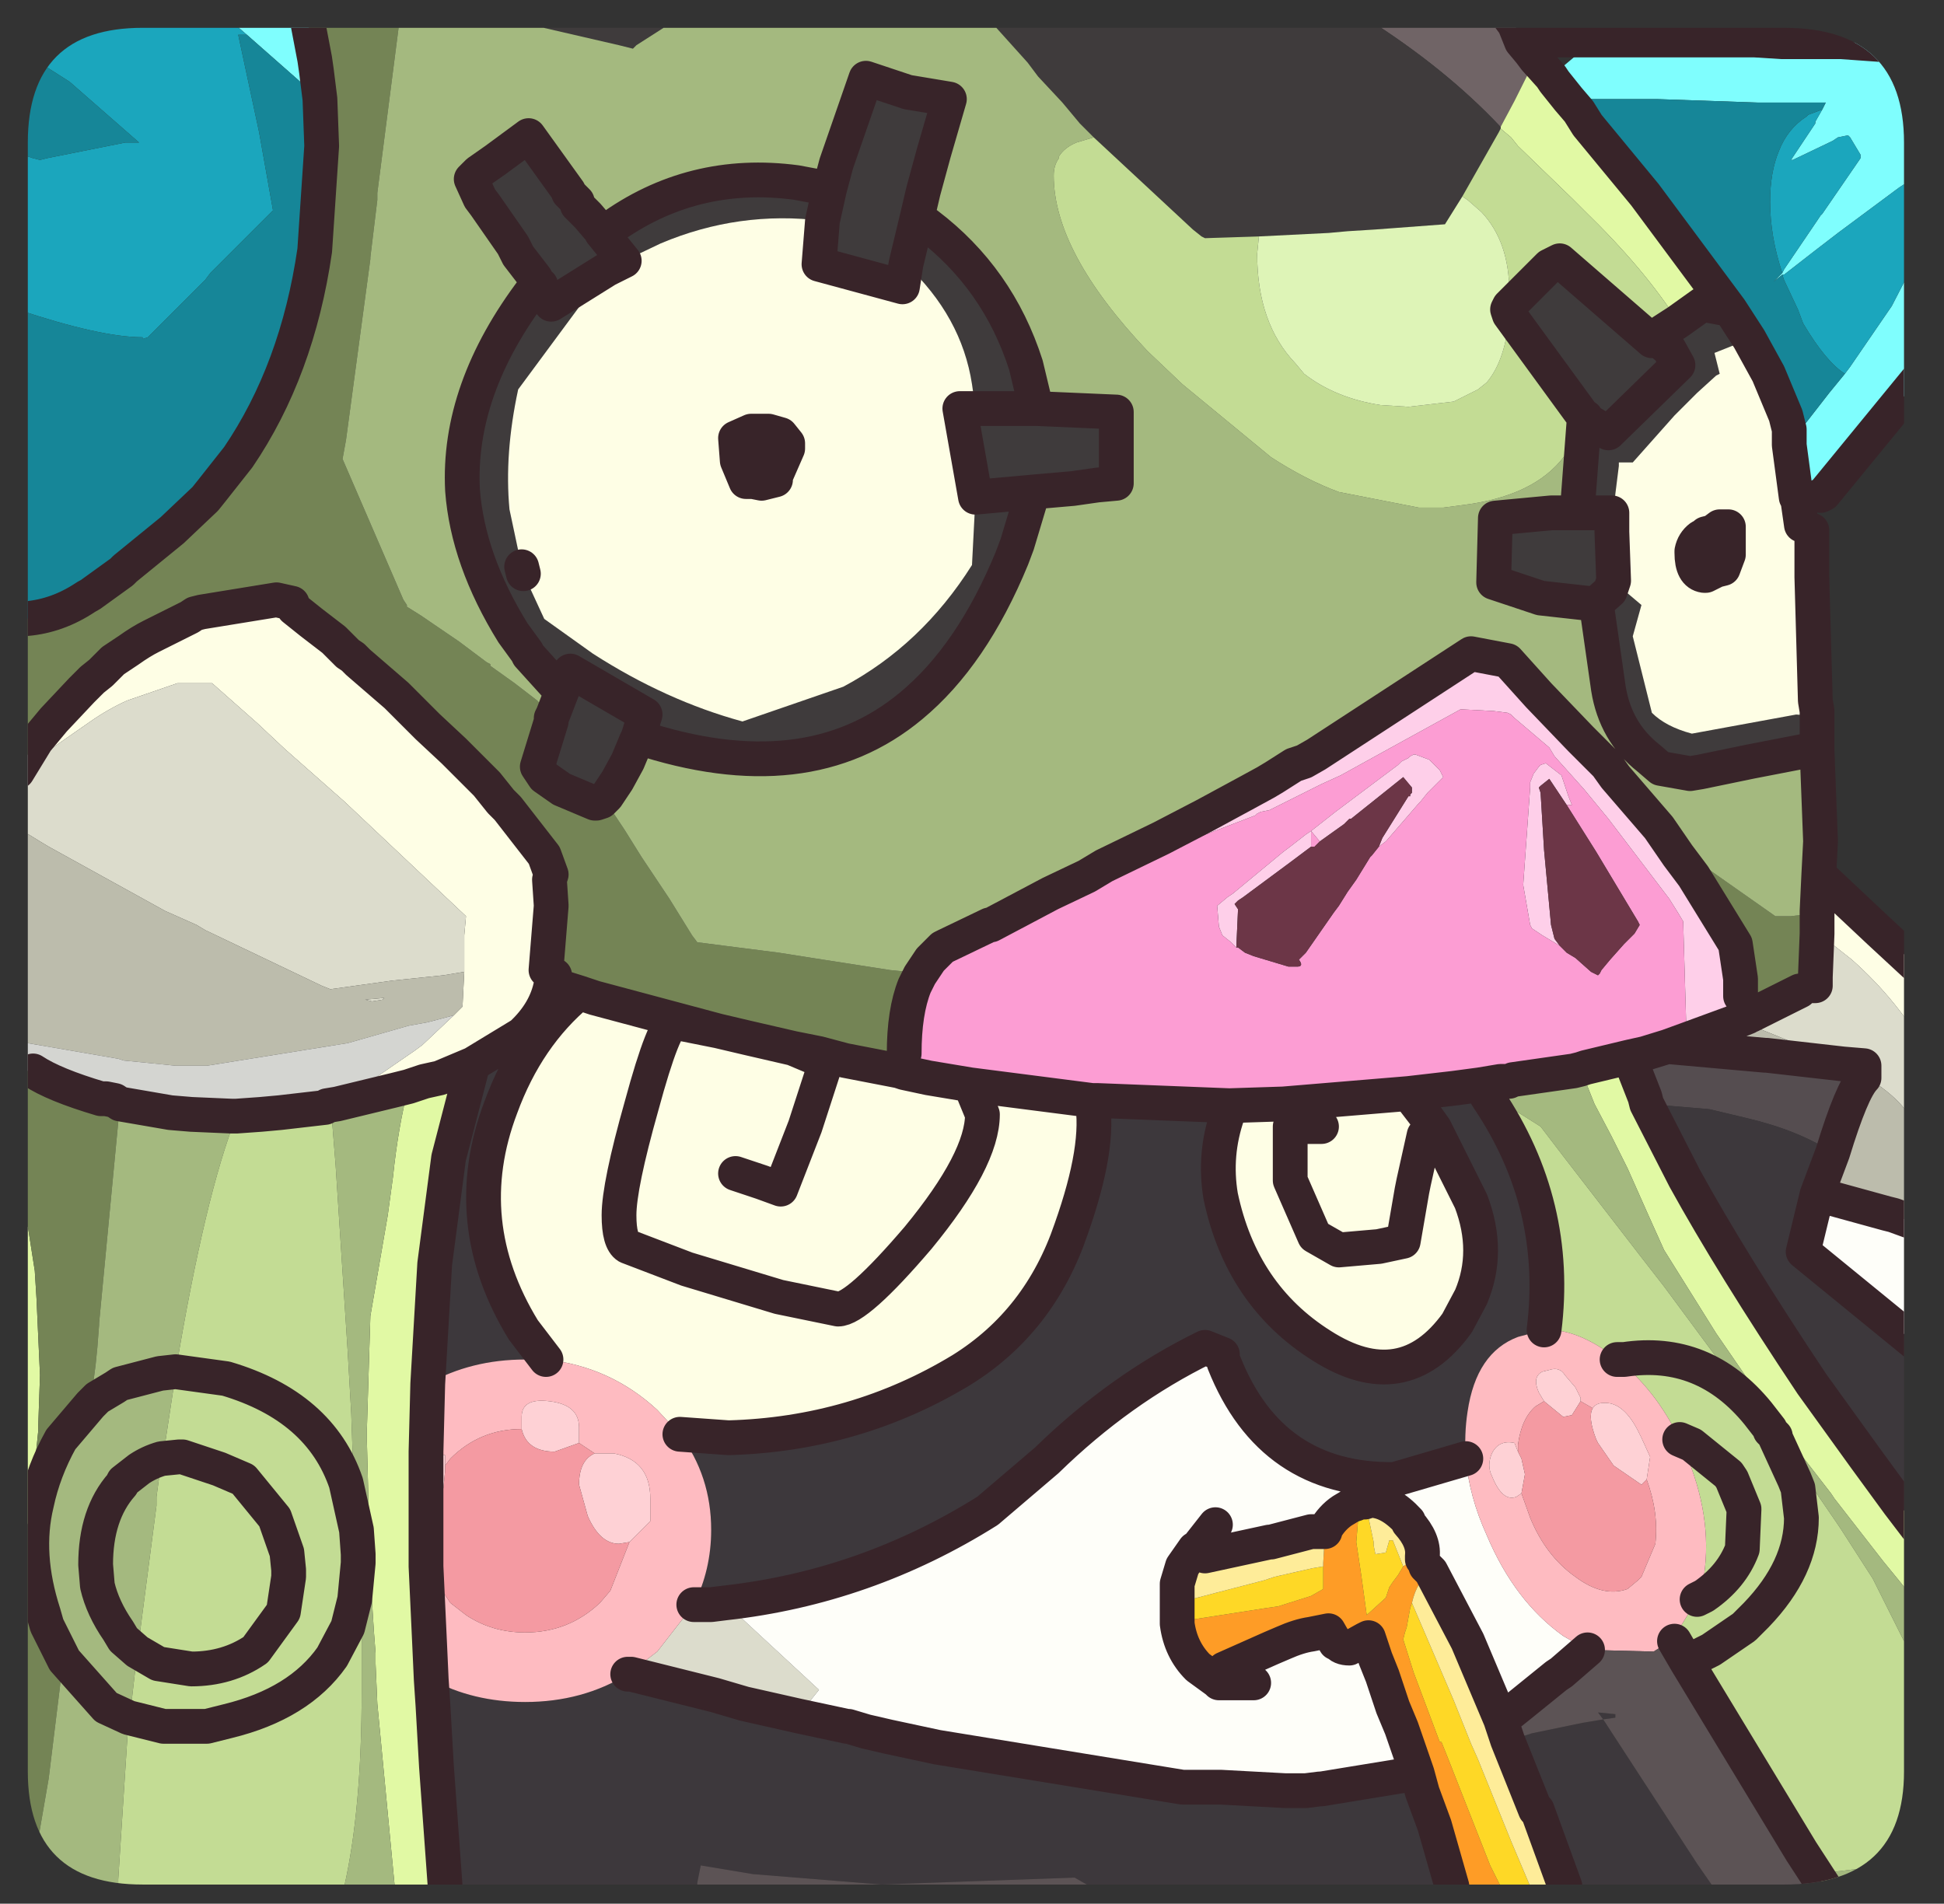 <?xml version="1.0" encoding="UTF-8" standalone="no"?>
<svg xmlns:ffdec="https://www.free-decompiler.com/flash" xmlns:xlink="http://www.w3.org/1999/xlink" ffdec:objectType="frame" height="54.75px" width="55.9px" xmlns="http://www.w3.org/2000/svg">
  <rect width="100%" height="100%" fill="#333333" stroke="none"/>
  <g transform="matrix(1.0, 0.0, 0.0, 1.0, 0.8, 0.8)">
    <clipPath id="clipPath0" transform="matrix(1.0, 0.0, 0.0, 1.0, 0.0, 0.0)">
      <path d="M50.5 0.0 Q53.95 0.0 53.95 3.3 L53.95 50.15 Q53.95 53.4 50.5 53.4 L3.3 53.4 Q0.0 53.4 0.0 50.15 L0.0 3.3 Q0.0 0.0 3.3 0.0 L50.5 0.0" fill="#000000" fill-rule="evenodd" stroke="none"/>
    </clipPath>
    <g clip-path="url(#clipPath0)">
      <use ffdec:characterId="2" height="54.75" transform="matrix(1.0, 0.0, 0.0, 1.0, -0.8, -0.8)" width="55.9" xlink:href="#shape1"/>
    </g>
    <use ffdec:characterId="3" height="53.4" transform="matrix(1.0, 0.0, 0.0, 1.0, 0.0, 0.0)" width="53.95" xlink:href="#shape2"/>
  </g>
  <defs>
    <g id="shape1" transform="matrix(1.0, 0.0, 0.0, 1.0, 0.8, 0.8)">
      <path d="M6.3 0.2 L5.95 -0.1 5.7 -0.3 8.0 -0.3 8.05 -0.15 8.25 0.9 8.3 1.25 8.4 2.05 6.3 0.2 M43.8 1.4 L45.05 0.35 47.05 0.35 49.65 0.35 50.45 0.4 51.65 0.4 52.15 0.4 53.55 0.5 53.9 0.6 54.6 1.9 54.6 5.9 54.55 5.8 54.1 4.85 53.95 4.5 53.8 4.6 52.05 5.9 51.4 6.4 50.5 7.1 50.45 7.1 50.2 7.3 50.45 7.05 50.5 6.95 51.45 5.55 51.55 5.4 51.6 5.35 52.7 3.75 52.7 3.65 52.4 3.15 52.35 3.1 52.3 3.1 52.05 3.15 51.9 3.25 50.75 3.8 50.7 3.8 51.4 2.75 51.4 2.7 51.6 2.35 51.7 2.15 50.5 2.15 50.35 2.15 49.75 2.15 46.85 2.05 44.3 2.05 43.9 1.55 43.8 1.4 M50.65 12.0 L51.1 11.4 51.8 10.5 52.25 9.95 52.4 9.75 53.6 8.0 54.45 6.35 54.6 6.05 54.6 9.8 51.65 13.4 51.55 13.45 50.85 13.5 50.65 12.0" fill="#80ffff" fill-rule="evenodd" stroke="none"/>
      <path d="M5.7 -0.3 L5.95 -0.1 6.3 0.2 6.05 0.2 6.65 3.0 7.05 5.25 5.25 7.05 5.1 7.25 3.55 8.8 3.45 8.9 3.3 8.95 3.3 8.9 Q2.1 8.9 -0.3 8.1 L-0.3 3.6 0.15 3.75 0.35 3.8 0.55 3.75 2.8 3.3 3.2 3.3 1.2 1.55 0.65 1.2 0.5 1.1 0.2 1.05 -0.3 0.95 -0.3 -0.3 5.7 -0.3 M50.45 7.05 Q50.1 6.0 50.1 5.0 50.1 4.15 50.35 3.55 50.6 2.9 51.15 2.55 L51.2 2.5 51.6 2.35 51.4 2.7 51.4 2.75 50.7 3.8 50.75 3.8 51.9 3.25 52.05 3.15 52.3 3.1 52.35 3.1 52.4 3.15 52.7 3.65 52.7 3.75 51.6 5.35 51.55 5.4 51.45 5.55 50.5 6.95 50.45 7.05 M52.25 9.95 Q51.7 9.6 51.05 8.5 L50.9 8.1 50.5 7.25 50.45 7.1 50.5 7.1 51.4 6.4 52.05 5.9 53.8 4.6 53.95 4.5 54.1 4.85 54.55 5.8 54.6 5.9 54.6 6.05 54.45 6.35 53.6 8.0 52.4 9.75 52.25 9.95 M51.55 13.45 L50.9 13.6 50.85 13.5 51.55 13.45" fill="#1ba7be" fill-rule="evenodd" stroke="none"/>
      <path d="M6.3 0.2 L8.4 2.05 8.45 3.4 8.25 6.4 Q7.75 9.85 6.05 12.35 L5.3 13.3 5.1 13.55 4.15 14.45 2.8 15.55 2.7 15.65 1.8 16.3 Q1.7 16.35 1.55 16.45 0.75 16.95 -0.15 17.0 L-0.3 17.05 -0.3 8.1 Q2.1 8.9 3.3 8.9 L3.3 8.95 3.45 8.9 3.55 8.8 5.1 7.25 5.25 7.05 7.05 5.25 6.65 3.0 6.05 0.2 6.3 0.2 M-0.3 0.95 L0.2 1.05 0.5 1.1 0.65 1.2 1.2 1.55 3.2 3.3 2.8 3.3 0.55 3.75 0.35 3.8 0.15 3.75 -0.3 3.6 -0.3 0.95 M51.6 2.35 L51.2 2.5 51.15 2.55 Q50.6 2.9 50.35 3.55 50.1 4.15 50.1 5.0 50.1 6.0 50.45 7.05 L50.2 7.3 50.45 7.1 50.5 7.25 50.9 8.1 51.05 8.5 Q51.7 9.6 52.25 9.95 L51.8 10.5 51.1 11.4 50.65 12.0 50.65 11.55 50.55 11.15 50.05 9.95 49.5 8.95 48.95 8.1 46.5 4.8 44.85 2.8 44.6 2.4 44.3 2.05 46.85 2.05 49.75 2.15 50.35 2.15 50.5 2.15 51.7 2.15 51.6 2.35" fill="#168799" fill-rule="evenodd" stroke="none"/>
      <path d="M42.6 -0.3 L42.75 -0.1 42.95 0.4 43.2 0.7 43.35 0.9 42.75 2.1 42.35 2.85 Q40.75 1.15 38.45 -0.3 L42.6 -0.3" fill="#706466" fill-rule="evenodd" stroke="none"/>
      <path d="M42.35 2.85 L42.75 2.1 43.35 0.9 43.8 1.4 43.9 1.55 44.3 2.05 44.6 2.4 44.85 2.8 46.5 4.8 48.95 8.1 48.15 7.95 47.45 8.45 Q46.5 6.95 44.75 5.25 L44.4 4.9 42.85 3.4 42.65 3.15 42.35 2.9 42.35 2.85 M54.6 43.5 L54.6 45.65 53.8 44.65 53.35 44.1 52.65 43.2 51.95 42.3 51.85 42.15 50.65 40.6 48.55 37.55 47.05 35.15 46.6 34.15 46.2 33.25 46.0 32.8 45.55 31.9 45.05 30.95 44.65 29.95 44.8 29.9 46.05 29.6 46.5 30.75 46.55 30.95 47.65 33.1 Q49.0 35.55 51.3 39.0 L52.85 41.15 53.8 42.45 54.6 43.5 M12.0 53.45 L10.55 53.45 10.25 50.3 10.05 48.2 10.0 47.05 10.0 46.75 9.95 46.1 9.85 44.5 9.75 40.65 9.75 40.35 9.75 40.3 9.85 37.05 10.35 34.15 10.5 33.05 Q10.65 31.6 10.95 30.45 L11.4 30.3 11.85 30.2 12.8 29.8 12.1 32.5 11.7 35.55 11.5 39.0 11.45 40.95 11.45 42.45 11.45 43.45 11.45 44.25 11.55 46.4 11.6 47.5 11.65 48.25 11.75 50.0 12.0 53.45 M-0.3 45.3 L-0.3 32.55 0.2 35.75 0.25 36.55 0.35 38.75 0.3 40.2 0.3 40.35 0.1 42.3 -0.3 45.3" fill="#e2faa5" fill-rule="evenodd" stroke="none"/>
      <path d="M18.75 -0.3 L17.5 0.5 17.4 0.6 17.0 0.5 14.4 -0.1 13.55 -0.25 13.75 -0.15 13.55 -0.15 13.4 -0.3 18.75 -0.3 M15.05 19.85 L15.1 19.75 15.35 19.1 14.4 18.05 14.35 17.95 13.95 17.4 Q12.65 15.3 12.5 13.3 12.35 10.4 14.55 7.5 L14.75 7.45 14.75 7.4 14.7 7.4 14.65 7.35 14.6 7.2 14.1 6.55 13.95 6.25 13.15 5.1 13.0 4.9 12.75 4.35 12.95 4.15 13.45 3.8 14.4 3.1 15.55 4.7 15.55 4.75 15.8 5.0 15.8 5.1 16.1 5.4 16.4 5.75 16.45 5.8 16.5 5.9 16.7 5.8 Q19.1 4.05 22.1 4.45 L22.9 4.6 23.05 4.65 23.25 3.9 24.1 1.45 25.3 1.85 26.5 2.05 26.05 3.6 25.75 4.7 25.55 5.55 25.85 5.65 Q27.9 7.2 28.7 9.7 L29.0 10.95 31.3 11.05 31.3 13.1 30.75 13.15 30.05 13.25 28.9 13.35 28.45 14.85 28.3 15.25 Q27.15 18.05 25.4 19.5 22.4 22.0 17.55 20.4 L17.5 20.5 17.25 21.1 16.95 21.65 16.75 21.95 16.65 22.1 16.6 22.15 16.5 22.25 16.35 22.3 16.3 22.3 15.35 21.9 14.85 21.55 14.65 21.25 15.05 19.95 15.05 19.85 M51.45 20.8 L51.1 20.8 49.55 21.1 48.1 21.4 47.8 21.45 46.95 21.3 46.6 21.0 Q45.65 20.25 45.45 19.0 L45.1 16.55 44.85 16.55 43.5 16.4 42.15 15.95 42.2 14.1 43.8 13.95 44.55 13.95 44.75 11.3 44.85 11.3 44.8 11.25 44.8 11.2 44.75 11.2 43.0 8.8 42.6 8.25 42.55 8.1 42.6 8.0 43.25 7.35 43.75 6.85 44.05 6.7 46.7 9.0 46.8 8.9 46.85 8.85 Q46.9 8.8 47.45 8.45 L48.15 7.95 48.95 8.1 49.5 8.95 48.5 9.35 48.65 9.95 48.55 10.0 48.0 10.5 47.35 11.15 46.15 12.5 45.75 12.5 45.75 12.6 45.65 13.4 45.55 14.5 45.6 15.9 45.55 16.05 45.75 16.05 46.4 16.6 46.15 17.5 46.7 19.7 Q47.1 20.1 47.85 20.3 L50.85 19.75 51.45 19.8 51.45 20.8 M30.65 3.15 L30.25 2.75 29.75 2.15 29.05 1.4 28.75 1.0 27.85 0.0 27.85 -0.05 27.9 -0.3 38.45 -0.3 Q40.75 1.15 42.35 2.85 L42.35 2.9 42.3 3.0 41.25 4.85 40.75 5.65 38.75 5.8 37.95 5.85 37.4 5.9 35.4 6.0 33.85 6.05 33.75 6.0 33.5 5.8 30.65 3.15 M44.85 11.3 L45.45 11.65 47.45 9.7 47.2 9.25 46.8 8.9 47.2 9.25 47.45 9.7 45.45 11.65 44.85 11.3 M45.1 16.55 L45.5 16.2 45.55 16.05 45.5 16.2 45.1 16.55 M44.55 13.95 L45.55 13.95 45.55 14.5 45.55 13.95 44.55 13.95 M22.85 5.55 L23.05 4.65 22.85 5.55 Q20.45 5.25 18.2 6.2 L17.15 6.7 16.65 6.95 14.1 10.4 Q13.7 12.25 13.85 13.85 L14.2 15.5 14.25 15.7 14.85 17.0 16.25 18.0 Q18.35 19.35 20.55 19.95 L23.45 18.95 Q25.7 17.75 27.15 15.45 L27.25 13.5 26.8 10.95 27.25 10.95 29.0 10.95 27.25 10.95 27.15 10.25 Q26.85 8.3 25.25 6.8 L25.15 7.45 22.75 6.8 22.85 5.55 M25.55 5.55 L25.25 6.8 25.55 5.55 M28.9 13.35 L27.25 13.5 28.9 13.35 M14.75 7.45 L15.05 7.95 16.65 6.95 15.05 7.95 14.75 7.45 M17.15 6.7 L16.5 5.9 17.15 6.7 M15.35 19.1 L15.6 18.5 17.75 19.75 17.55 20.4 17.75 19.75 15.6 18.5 15.35 19.1" fill="#3f3b3c" fill-rule="evenodd" stroke="none"/>
      <path d="M8.4 2.05 L8.3 1.25 8.25 0.9 8.05 -0.15 8.0 -0.3 10.7 -0.3 10.05 4.75 10.05 4.95 9.85 6.6 9.85 6.65 9.15 11.85 9.05 12.4 10.8 16.45 10.9 16.6 10.9 16.65 11.3 16.9 12.4 17.65 13.2 18.25 13.3 18.3 13.3 18.35 14.0 18.85 14.65 19.35 14.95 19.7 15.05 19.85 15.05 19.95 14.65 21.25 14.85 21.55 15.35 21.9 16.3 22.3 16.35 22.3 16.5 22.25 16.6 22.15 16.65 22.3 16.85 22.6 16.95 22.75 17.15 23.05 17.65 23.85 18.45 25.05 19.1 26.1 19.25 26.3 21.6 26.6 22.55 26.75 24.8 27.1 25.3 27.15 25.5 27.2 25.65 27.25 25.5 27.55 Q25.2 28.3 25.2 29.5 L25.05 30.0 23.5 29.7 22.75 29.5 22.0 29.35 20.7 29.05 19.85 28.85 16.3 27.9 15.85 27.75 15.05 27.5 15.15 27.25 14.9 27.1 15.05 25.25 15.0 24.5 15.05 24.35 14.85 23.8 13.8 22.45 13.6 22.25 13.2 21.75 12.25 20.8 11.5 20.1 11.0 19.6 10.6 19.2 9.5 18.25 9.45 18.2 9.35 18.1 9.2 18.0 8.8 17.6 8.15 17.1 7.65 16.7 7.6 16.55 7.15 16.45 5.0 16.8 4.8 16.85 4.65 16.95 3.55 17.5 Q3.25 17.65 2.9 17.9 L2.45 18.2 2.15 18.5 2.1 18.55 1.85 18.75 1.55 19.05 0.75 19.9 0.25 20.5 -0.3 21.4 -0.3 17.05 -0.15 17.0 Q0.75 16.95 1.55 16.45 1.7 16.35 1.8 16.3 L2.7 15.65 2.8 15.55 4.15 14.45 5.1 13.55 5.3 13.3 6.05 12.35 Q7.75 9.85 8.25 6.4 L8.45 3.4 8.4 2.05 M47.9 24.4 L48.2 24.1 48.4 24.25 50.25 25.55 50.7 25.55 51.1 25.5 51.45 25.4 51.45 26.05 51.4 27.3 51.3 27.55 50.95 27.7 49.55 28.4 49.25 27.85 49.25 27.35 49.1 26.35 47.9 24.4 M0.1 53.45 L-0.3 53.45 -0.3 45.3 0.1 42.3 0.3 40.35 0.3 40.2 0.35 38.75 0.25 36.55 0.2 35.75 -0.3 32.55 -0.3 30.0 0.15 30.0 Q0.75 30.4 2.1 30.8 L2.25 30.8 2.5 30.85 2.65 30.95 2.05 37.25 2.05 37.3 2.0 37.95 1.95 38.45 1.8 39.6 0.95 40.6 Q0.45 41.5 0.25 42.45 -0.1 43.9 0.45 45.6 L0.55 45.95 1.05 46.95 0.95 47.5 0.6 50.35 0.15 52.95 0.1 53.45" fill="#748555" fill-rule="evenodd" stroke="none"/>
      <path d="M13.4 -0.3 L13.55 -0.15 13.75 -0.15 13.55 -0.25 14.4 -0.1 17.0 0.5 17.4 0.6 17.5 0.5 18.75 -0.3 27.9 -0.3 27.85 -0.05 27.85 0.0 28.75 1.0 29.05 1.4 29.75 2.15 30.25 2.75 30.65 3.15 30.15 3.3 Q29.8 3.45 29.65 3.7 L29.65 3.75 Q29.5 3.95 29.5 4.25 29.5 6.45 32.2 9.3 L33.2 10.25 35.75 12.35 Q36.75 13.0 37.7 13.35 L40.0 13.8 40.7 13.8 41.45 13.7 Q43.5 13.4 44.3 12.15 L44.75 11.3 44.55 13.95 43.8 13.95 42.2 14.1 42.15 15.95 43.5 16.4 44.85 16.55 45.1 16.55 45.45 19.0 Q45.65 20.25 46.6 21.0 L46.95 21.3 47.8 21.45 48.1 21.4 49.55 21.1 51.1 20.8 51.45 20.8 51.55 23.4 51.5 24.35 51.45 25.4 51.1 25.5 50.7 25.55 50.25 25.55 48.4 24.25 48.2 24.1 47.9 24.4 47.45 23.8 46.9 23.0 45.65 21.55 45.4 21.2 44.65 20.45 43.45 19.2 42.55 18.2 41.5 18.0 37.05 20.9 36.7 21.1 36.55 21.15 36.4 21.2 35.85 21.55 35.6 21.7 35.05 22.0 33.85 22.65 32.6 23.3 30.95 24.1 30.45 24.4 29.4 24.9 27.7 25.8 27.65 25.8 26.4 26.4 26.3 26.45 25.95 26.8 25.65 27.25 25.5 27.2 25.3 27.15 24.8 27.1 22.55 26.75 21.6 26.6 19.25 26.3 19.1 26.1 18.45 25.05 17.65 23.85 17.15 23.05 16.95 22.75 16.85 22.6 16.65 22.3 16.6 22.15 16.65 22.1 16.75 21.95 16.95 21.65 17.25 21.1 17.5 20.5 17.55 20.4 Q22.4 22.0 25.4 19.5 27.15 18.05 28.3 15.25 L28.45 14.85 28.9 13.35 30.05 13.25 30.75 13.15 31.3 13.1 31.3 11.05 29.0 10.95 28.7 9.7 Q27.9 7.2 25.85 5.65 L25.55 5.55 25.75 4.7 26.05 3.6 26.5 2.05 25.3 1.85 24.1 1.45 23.25 3.9 23.05 4.65 22.9 4.6 22.1 4.45 Q19.1 4.05 16.7 5.8 L16.5 5.9 16.45 5.8 16.4 5.75 16.1 5.4 15.8 5.1 15.8 5.0 15.55 4.75 15.55 4.7 14.4 3.1 13.45 3.8 12.95 4.15 12.75 4.35 13.0 4.9 13.15 5.1 13.95 6.25 14.1 6.55 14.6 7.2 14.65 7.35 14.7 7.4 14.75 7.4 14.75 7.45 14.55 7.5 Q12.35 10.4 12.5 13.3 12.65 15.3 13.95 17.4 L14.35 17.95 14.4 18.05 15.35 19.1 15.1 19.75 15.05 19.85 14.95 19.7 14.65 19.35 14.0 18.85 13.3 18.35 13.3 18.3 13.2 18.25 12.4 17.65 11.3 16.9 10.9 16.65 10.9 16.6 10.8 16.45 9.05 12.4 9.15 11.85 9.85 6.65 9.85 6.6 10.05 4.95 10.05 4.75 10.7 -0.3 13.4 -0.3 M54.6 45.65 L54.6 47.75 54.5 47.6 54.25 47.0 53.05 44.6 52.15 43.2 52.05 43.05 51.4 42.1 51.25 41.95 50.25 40.55 50.25 40.5 50.1 40.35 50.1 40.3 49.75 39.85 47.05 36.2 46.35 35.3 44.15 32.45 43.5 31.6 42.55 31.0 42.0 30.8 41.75 30.4 42.35 30.3 42.5 30.3 42.6 30.3 42.7 30.25 43.4 30.15 44.45 30.0 44.65 29.95 45.05 30.95 45.55 31.9 46.0 32.8 46.2 33.25 46.6 34.15 47.05 35.15 48.55 37.55 50.65 40.6 51.85 42.15 51.95 42.3 52.65 43.2 53.35 44.1 53.8 44.65 54.6 45.65 M54.6 51.75 L54.6 53.45 51.65 53.45 51.0 52.45 51.8 53.05 53.45 52.85 54.45 51.95 54.6 51.75 M10.55 53.45 L9.1 53.45 Q9.6 51.25 9.6 47.85 L9.6 47.7 9.6 47.3 9.6 46.35 9.55 45.55 9.5 44.15 9.5 43.9 9.45 43.2 9.35 41.3 9.3 39.85 9.2 38.1 8.85 32.7 8.75 31.45 8.55 31.05 8.6 31.0 8.9 30.95 10.55 30.55 10.95 30.45 Q10.65 31.6 10.5 33.05 L10.35 34.15 9.85 37.05 9.75 40.3 9.75 40.35 9.75 40.65 9.85 44.5 9.95 46.1 10.0 46.75 10.0 47.05 10.05 48.2 10.25 50.3 10.55 53.45 M2.6 53.45 L0.1 53.45 0.15 52.95 0.6 50.35 0.95 47.5 1.05 46.95 0.55 45.95 0.45 45.6 Q-0.1 43.9 0.25 42.45 0.45 41.5 0.95 40.6 L1.8 39.6 1.95 38.45 2.0 37.95 2.05 37.3 2.05 37.25 2.65 30.95 4.1 31.2 4.7 31.25 5.85 31.3 6.0 31.3 Q5.1 33.55 4.25 38.65 L3.8 38.7 2.65 39.0 2.5 39.1 2.0 39.4 1.8 39.6 2.0 39.4 2.5 39.1 2.65 39.0 3.8 38.7 4.25 38.65 4.2 39.05 3.95 40.7 3.95 40.85 3.85 41.15 3.7 42.25 3.7 42.5 3.2 46.35 3.15 46.7 2.75 46.35 2.6 46.1 Q2.15 45.45 2.0 44.8 L1.95 44.2 Q1.95 42.75 2.7 41.9 L2.75 41.8 3.2 41.45 Q3.5 41.25 3.85 41.15 3.5 41.25 3.2 41.45 L2.75 41.8 2.7 41.9 Q1.95 42.75 1.95 44.2 L2.0 44.8 Q2.15 45.45 2.6 46.1 L2.75 46.35 3.15 46.7 3.0 48.0 2.9 48.6 2.25 48.3 1.05 46.95 2.25 48.3 2.9 48.6 2.6 53.25 2.6 53.45" fill="#a5ba7f" fill-rule="evenodd" stroke="none"/>
      <path d="M51.45 25.4 L51.5 24.35 51.6 24.45 53.25 26.0 54.6 27.25 54.6 29.45 Q53.8 28.0 52.45 26.8 L51.5 26.05 51.45 26.05 51.45 25.4 M49.5 8.95 L50.05 9.95 50.55 11.15 50.65 11.55 50.65 12.0 50.85 13.5 50.9 13.6 51.0 14.3 51.3 14.45 51.3 14.85 51.3 15.6 51.3 15.8 51.4 19.35 51.45 19.65 51.45 19.8 50.85 19.75 47.85 20.3 Q47.1 20.1 46.7 19.7 L46.15 17.5 46.4 16.6 45.75 16.05 45.55 16.05 45.6 15.9 45.55 14.5 45.65 13.4 45.75 12.6 45.75 12.5 46.15 12.5 47.35 11.15 48.0 10.5 48.55 10.0 48.65 9.95 48.5 9.35 49.5 8.95 M48.45 14.5 L48.25 14.55 48.2 14.6 48.1 14.65 Q47.9 14.8 47.85 15.05 L47.85 15.1 Q47.85 15.7 48.2 15.75 L48.25 15.75 48.55 15.6 48.75 15.55 48.9 15.15 48.9 15.1 48.9 14.9 48.9 14.35 48.65 14.35 48.45 14.5 M39.7 30.65 L40.2 31.3 40.45 31.65 41.5 33.75 Q42.05 35.2 41.5 36.5 L41.1 37.25 Q39.55 39.4 37.2 37.9 34.9 36.45 34.3 33.6 34.1 32.4 34.5 31.25 L34.55 31.0 36.1 30.95 39.7 30.65 M30.6 30.85 Q30.85 32.15 30.0 34.55 29.1 37.2 26.85 38.6 23.8 40.45 20.15 40.55 L18.75 40.45 18.1 39.75 Q16.75 38.5 14.9 38.3 L14.25 37.45 Q12.35 34.35 13.6 31.05 14.35 29.0 15.85 27.75 L16.3 27.9 19.85 28.85 20.7 29.05 22.0 29.35 22.75 29.5 23.5 29.7 25.05 30.0 25.2 30.05 25.9 30.2 27.1 30.4 27.45 31.25 Q27.45 32.55 25.6 34.8 23.85 36.85 23.3 36.85 L21.6 36.5 18.95 35.7 17.25 35.05 Q17.0 34.9 17.0 34.15 17.0 33.3 17.65 31.0 18.3 28.6 18.6 28.6 L19.85 28.85 18.6 28.6 Q18.3 28.6 17.65 31.0 17.0 33.3 17.0 34.15 17.0 34.9 17.25 35.05 L18.95 35.7 21.6 36.5 23.3 36.85 Q23.85 36.85 25.6 34.8 27.45 32.55 27.45 31.25 L27.1 30.4 30.6 30.85 M22.85 5.55 L22.75 6.8 25.15 7.45 25.25 6.8 Q26.85 8.3 27.15 10.25 L27.25 10.95 26.8 10.95 27.25 13.5 27.15 15.45 Q25.7 17.75 23.45 18.95 L20.55 19.95 Q18.35 19.35 16.25 18.0 L14.85 17.0 14.25 15.7 14.2 15.5 13.85 13.85 Q13.7 12.25 14.1 10.4 L16.65 6.95 17.15 6.7 18.2 6.2 Q20.45 5.25 22.85 5.55 M21.5 12.9 L21.85 12.1 21.85 11.95 21.65 11.7 21.3 11.6 20.8 11.6 20.35 11.8 20.4 12.45 20.65 13.05 20.85 13.05 21.1 13.1 21.5 13.0 21.5 12.9 M7.65 16.7 L8.15 17.1 8.8 17.6 9.2 18.0 9.35 18.1 9.45 18.2 9.5 18.25 10.6 19.2 11.0 19.6 11.5 20.1 12.25 20.8 13.2 21.75 13.6 22.25 13.8 22.45 14.85 23.8 15.05 24.35 15.0 24.5 15.05 25.25 14.9 27.1 15.15 27.25 15.05 27.5 Q14.9 28.3 14.2 28.95 L12.8 29.8 11.85 30.2 11.4 30.3 10.95 30.45 10.55 30.55 8.9 30.95 11.15 29.4 11.35 29.25 12.25 28.4 12.35 28.3 12.5 28.15 12.55 27.15 12.55 27.05 12.55 26.65 12.55 26.3 12.55 26.1 12.6 25.55 9.1 22.25 7.4 20.75 6.6 20.0 5.3 18.85 4.3 18.85 2.85 19.35 Q2.3 19.6 1.8 19.95 L0.65 20.75 0.25 20.5 0.75 19.9 1.55 19.05 1.85 18.75 2.1 18.55 2.15 18.5 2.45 18.2 2.9 17.9 Q3.25 17.65 3.55 17.5 L4.65 16.95 4.8 16.85 5.0 16.8 7.15 16.45 7.65 16.7 M37.2 31.6 L36.3 31.6 36.3 33.15 37.0 34.75 37.7 35.15 38.85 35.05 39.55 34.9 39.8 33.45 39.85 33.2 40.15 31.85 39.85 33.2 39.8 33.45 39.55 34.9 38.85 35.05 37.7 35.15 37.0 34.75 36.3 33.15 36.3 31.6 37.2 31.6 M20.35 32.95 L21.1 33.2 21.65 33.4 22.35 31.6 22.95 29.75 22.0 29.35 22.95 29.75 22.35 31.6 21.65 33.4 21.1 33.2 20.35 32.95" fill="#ffffe6" fill-rule="evenodd" stroke="none"/>
      <path d="M44.75 11.3 L44.3 12.15 Q43.5 13.4 41.45 13.7 L40.7 13.8 40.0 13.8 37.7 13.35 Q36.75 13.0 35.75 12.35 L33.2 10.25 32.2 9.3 Q29.5 6.45 29.5 4.25 29.5 3.95 29.65 3.75 L29.65 3.7 Q29.8 3.45 30.15 3.3 L30.65 3.15 33.5 5.8 33.75 6.0 33.85 6.05 35.4 6.0 35.35 6.5 Q35.35 8.5 36.45 9.65 L36.7 9.95 Q37.6 10.65 38.9 10.85 L39.7 10.9 41.0 10.75 41.7 10.4 41.95 10.2 Q42.5 9.55 42.6 8.25 L43.0 8.8 44.75 11.2 44.75 11.3 M41.25 4.85 L42.3 3.0 42.35 2.9 42.65 3.15 42.85 3.4 44.4 4.9 44.75 5.25 Q46.5 6.95 47.45 8.45 46.9 8.8 46.85 8.85 L46.8 8.9 46.7 9.0 44.05 6.7 43.75 6.85 43.25 7.35 42.6 8.0 42.6 7.6 Q42.6 6.15 41.8 5.3 L41.4 4.95 41.25 4.85 M54.6 47.75 L54.6 51.75 54.45 51.95 53.45 52.85 51.8 53.05 51.0 52.45 47.7 47.0 47.35 46.4 47.3 46.35 48.0 45.2 48.2 45.1 Q49.0 44.55 49.3 43.75 L49.35 42.6 49.0 41.75 48.9 41.6 47.85 40.75 47.5 40.6 47.85 40.75 48.9 41.6 49.0 41.75 49.35 42.6 49.3 43.75 Q49.0 44.55 48.2 45.1 L48.0 45.2 48.2 44.5 Q48.45 42.8 47.65 40.95 L47.5 40.6 Q46.8 39.15 45.7 38.3 L45.9 38.3 Q48.2 37.95 49.75 39.85 48.2 37.95 45.9 38.3 L45.7 38.3 45.45 38.1 Q44.45 37.4 43.6 37.45 44.05 33.85 42.0 30.8 L42.55 31.0 43.5 31.6 44.15 32.45 46.35 35.3 47.05 36.2 49.75 39.85 50.1 40.3 50.1 40.35 50.25 40.5 50.25 40.55 51.25 41.95 51.4 42.1 52.05 43.05 52.15 43.2 53.05 44.6 54.25 47.0 54.5 47.6 54.6 47.75 M9.1 53.45 L2.6 53.45 2.6 53.25 2.9 48.6 3.0 48.0 3.15 46.7 3.75 47.05 4.7 47.2 Q5.75 47.2 6.55 46.65 L7.35 45.55 7.5 44.55 7.5 44.35 7.45 43.85 7.1 42.85 6.2 41.75 5.5 41.45 4.45 41.1 4.35 41.1 3.85 41.15 4.35 41.1 4.45 41.1 5.5 41.45 6.2 41.75 7.1 42.85 7.45 43.85 7.5 44.35 7.5 44.55 7.35 45.55 6.55 46.65 Q5.75 47.2 4.7 47.2 L3.75 47.05 3.15 46.7 3.2 46.35 3.7 42.5 3.7 42.25 3.85 41.15 3.95 40.85 3.95 40.7 4.2 39.05 4.25 38.65 Q5.1 33.55 6.0 31.3 L6.7 31.25 7.25 31.2 8.55 31.05 8.75 31.45 8.85 32.7 9.2 38.1 9.3 39.85 9.35 41.3 9.45 43.2 9.5 43.9 9.5 44.15 9.55 45.55 9.6 46.35 9.6 47.3 9.6 47.7 9.6 47.85 Q9.6 51.25 9.1 53.45 M50.25 40.55 L50.8 41.75 50.9 42.0 51.0 42.85 Q51.0 44.3 49.7 45.65 L49.35 46.0 48.4 46.65 47.7 47.0 48.4 46.65 49.35 46.0 49.7 45.65 Q51.0 44.3 51.0 42.85 L50.9 42.0 50.8 41.75 50.25 40.55 M9.45 43.2 L9.15 41.85 Q8.4 39.65 5.7 38.85 L4.25 38.65 5.7 38.85 Q8.4 39.65 9.15 41.85 L9.45 43.2 M2.9 48.6 L3.9 48.85 5.15 48.85 5.75 48.7 Q7.8 48.2 8.75 46.85 L9.2 46.0 9.4 45.2 9.5 44.15 9.4 45.2 9.2 46.0 8.75 46.85 Q7.8 48.2 5.75 48.7 L5.15 48.85 3.9 48.85 2.9 48.6" fill="#c4dd95" fill-rule="evenodd" stroke="none"/>
      <path d="M41.25 4.85 L41.4 4.95 41.8 5.3 Q42.6 6.15 42.6 7.6 L42.6 8.0 42.55 8.1 42.6 8.25 Q42.5 9.55 41.95 10.2 L41.7 10.4 41.0 10.75 39.7 10.9 38.9 10.85 Q37.6 10.65 36.7 9.95 L36.45 9.65 Q35.35 8.5 35.35 6.5 L35.4 6.0 37.4 5.9 37.95 5.85 38.75 5.8 40.75 5.65 41.25 4.85" fill="#dff5b8" fill-rule="evenodd" stroke="none"/>
      <path d="M30.95 24.1 L32.6 23.3 33.85 22.65 35.05 22.0 35.6 21.7 35.85 21.55 36.4 21.2 36.55 21.15 36.7 21.1 37.05 20.9 41.5 18.0 42.55 18.2 43.45 19.2 44.65 20.45 45.4 21.2 45.65 21.55 46.9 23.0 47.45 23.8 47.9 24.4 49.1 26.35 49.25 27.35 49.25 27.85 49.55 28.4 49.5 28.4 49.45 28.45 49.2 28.55 47.7 29.1 47.6 25.7 47.45 25.45 47.2 25.05 45.45 22.75 44.75 21.9 43.9 20.95 43.75 20.7 42.75 19.85 42.65 19.75 42.55 19.7 42.15 19.65 41.2 19.6 39.2 20.7 37.75 21.5 37.2 21.75 37.0 21.85 36.7 22.0 36.1 22.3 35.7 22.5 35.45 22.55 35.35 22.6 35.3 22.65 34.0 23.15 32.95 23.55 31.0 24.35 30.95 24.1 M44.05 26.4 L43.55 26.1 43.25 25.9 43.2 25.8 43.0 24.65 43.2 21.85 43.2 21.7 43.3 21.45 43.45 21.25 43.5 21.2 43.65 21.15 44.1 21.5 44.3 22.1 44.4 22.35 44.25 22.35 44.15 22.2 43.75 21.6 43.5 21.8 43.45 21.85 43.5 22.0 43.6 23.65 43.8 25.8 43.85 26.0 43.9 26.2 44.05 26.4 M34.75 26.45 L34.6 26.3 34.35 26.1 34.25 25.85 34.2 25.25 34.5 25.0 34.65 24.9 36.1 23.7 36.3 23.55 36.75 23.2 36.9 23.1 37.6 22.55 37.8 22.4 39.4 21.2 39.45 21.15 39.5 21.1 39.7 21.0 39.75 20.95 39.85 20.9 39.9 20.9 40.3 21.05 40.35 21.1 40.6 21.35 40.7 21.55 40.25 22.0 40.05 22.25 40.0 22.3 39.05 23.4 38.85 23.55 38.95 23.3 39.7 22.1 39.75 22.1 39.75 22.05 39.8 22.0 39.8 21.85 39.55 21.55 38.05 22.75 38.0 22.75 37.85 22.9 37.15 23.4 36.9 23.1 36.9 23.55 36.5 23.85 36.3 24.0 34.95 25.0 34.8 25.1 34.7 25.2 34.8 25.35 34.75 26.45" fill="#ffd0ea" fill-rule="evenodd" stroke="none"/>
      <path d="M25.65 27.25 L25.95 26.8 26.3 26.45 26.4 26.4 27.65 25.8 27.7 25.8 29.4 24.9 30.45 24.4 30.95 24.1 31.0 24.35 32.95 23.55 34.0 23.15 35.3 22.65 35.35 22.6 35.45 22.55 35.7 22.5 36.1 22.3 36.7 22.0 37.0 21.85 37.2 21.75 37.75 21.5 39.2 20.7 41.2 19.6 42.15 19.65 42.55 19.7 42.65 19.75 42.75 19.85 43.75 20.7 43.9 20.95 44.75 21.9 45.45 22.75 47.2 25.05 47.45 25.45 47.6 25.7 47.7 29.1 47.15 29.3 46.5 29.5 46.05 29.6 44.8 29.9 44.65 29.95 44.45 30.0 43.4 30.15 42.7 30.25 42.6 30.3 42.5 30.3 42.35 30.3 41.75 30.4 41.0 30.5 39.7 30.65 36.1 30.95 34.55 31.0 30.75 30.85 30.6 30.85 27.1 30.4 25.9 30.2 25.2 30.05 25.05 30.0 25.2 29.5 Q25.2 28.3 25.5 27.55 L25.65 27.25 M44.25 22.35 L44.4 22.35 44.3 22.1 44.1 21.5 43.65 21.15 43.5 21.2 43.45 21.25 43.3 21.45 43.2 21.7 43.2 21.85 43.0 24.65 43.2 25.8 43.25 25.9 43.55 26.1 44.05 26.4 44.25 26.6 44.5 26.75 44.95 27.15 45.15 27.25 45.2 27.2 45.25 27.1 45.5 26.8 45.9 26.35 46.2 26.05 46.35 25.8 46.3 25.7 45.1 23.7 44.25 22.35 M38.85 23.55 L39.05 23.4 40.0 22.3 40.05 22.25 40.25 22.0 40.7 21.55 40.6 21.35 40.35 21.1 40.3 21.05 39.9 20.9 39.85 20.9 39.75 20.95 39.7 21.0 39.5 21.1 39.45 21.15 39.4 21.2 37.8 22.4 37.6 22.55 36.9 23.1 36.75 23.2 36.3 23.55 36.1 23.7 34.65 24.9 34.5 25.0 34.2 25.25 34.25 25.85 34.35 26.1 34.6 26.3 34.75 26.45 34.8 26.45 35.0 26.6 35.25 26.7 36.25 27.0 36.4 27.0 36.5 27.0 Q36.7 27.0 36.55 26.8 L36.75 26.6 37.55 25.45 37.7 25.25 37.95 24.85 38.2 24.5 38.6 23.85 38.65 23.8 38.85 23.55 M36.9 23.55 L36.9 23.1 37.15 23.4 37.0 23.55 36.9 23.55" fill="#fd9ed4" fill-rule="evenodd" stroke="none"/>
      <path d="M44.05 26.4 L43.9 26.2 43.85 26.0 43.8 25.8 43.6 23.65 43.5 22.0 43.45 21.85 43.5 21.8 43.75 21.6 44.15 22.2 44.25 22.35 45.1 23.7 46.3 25.7 46.35 25.8 46.2 26.05 45.9 26.35 45.5 26.8 45.25 27.1 45.2 27.2 45.15 27.25 44.95 27.15 44.5 26.75 44.25 26.6 44.05 26.4 M38.85 23.55 L38.65 23.8 38.6 23.85 38.2 24.5 37.95 24.85 37.7 25.25 37.55 25.45 36.75 26.6 36.55 26.8 Q36.7 27.0 36.5 27.0 L36.4 27.0 36.25 27.0 35.25 26.7 35.0 26.6 34.8 26.45 34.75 26.45 34.8 25.35 34.7 25.2 34.8 25.1 34.95 25.0 36.3 24.0 36.5 23.85 36.9 23.55 37.0 23.55 37.15 23.4 37.85 22.9 38.0 22.75 38.05 22.75 39.55 21.55 39.8 21.85 39.8 22.0 39.75 22.05 39.75 22.1 39.7 22.1 38.95 23.3 38.85 23.55" fill="#6c3647" fill-rule="evenodd" stroke="none"/>
      <path d="M51.45 26.05 L51.5 26.05 52.45 26.8 Q53.8 28.0 54.6 29.45 L54.6 34.1 54.2 34.35 Q54.55 32.8 54.4 32.0 54.2 30.95 52.8 30.15 L52.8 29.85 52.2 29.8 51.3 29.4 49.2 28.55 49.45 28.45 49.5 28.4 49.55 28.4 50.95 27.7 51.3 27.55 51.4 27.55 51.4 27.3 51.4 27.55 51.3 27.55 51.4 27.3 51.45 26.05 M-0.3 23.0 L-0.3 21.4 0.25 20.5 0.65 20.75 1.8 19.95 Q2.3 19.6 2.85 19.35 L4.3 18.85 5.3 18.85 6.6 20.0 7.4 20.75 9.1 22.25 12.6 25.55 12.55 26.1 12.55 26.3 12.55 26.65 12.55 27.05 12.55 27.15 11.95 27.25 10.5 27.4 8.7 27.65 8.45 27.55 5.1 25.95 4.85 25.8 3.95 25.4 0.6 23.55 0.35 23.4 -0.3 23.0 M19.15 45.35 L19.65 45.35 20.05 45.3 22.75 47.8 22.15 48.55 20.6 48.2 19.75 47.95 17.35 47.35 17.25 47.35 18.1 46.7 19.15 45.35 M7.6 16.55 L7.65 16.7 7.15 16.45 7.6 16.55 M10.2 27.95 L9.9 28.0 9.7 27.95 10.25 27.9 10.2 27.95" fill="#ddddcd" fill-rule="evenodd" stroke="none"/>
      <path d="M52.2 29.8 L52.8 29.85 52.8 30.15 52.8 30.2 Q52.45 30.55 51.9 32.35 50.9 31.7 49.4 31.35 L48.35 31.1 46.55 30.95 46.5 30.75 46.05 29.6 46.5 29.5 47.15 29.3 49.95 29.55 50.0 29.55 52.2 29.8" fill="#554d50" fill-rule="evenodd" stroke="none"/>
      <path d="M49.2 28.55 L51.3 29.4 52.2 29.8 50.0 29.55 49.95 29.55 47.15 29.3 47.7 29.1 49.2 28.55 M52.8 30.15 Q54.2 30.95 54.4 32.0 54.55 32.8 54.2 34.35 L53.65 34.15 53.45 34.1 51.45 33.55 51.75 32.75 51.9 32.35 Q52.45 30.55 52.8 30.2 L52.8 30.15 M-0.3 29.15 L-0.3 23.0 0.35 23.4 0.6 23.55 3.95 25.4 4.85 25.8 5.1 25.95 8.45 27.55 8.7 27.65 10.5 27.4 11.95 27.25 12.55 27.15 12.5 28.15 12.35 28.3 12.25 28.4 11.5 28.6 10.95 28.7 9.2 29.2 5.15 29.85 4.25 29.85 2.75 29.7 2.6 29.65 -0.3 29.15 M10.2 27.95 L10.25 27.9 9.7 27.95 9.9 28.0 10.2 27.95" fill="#bdbdad" fill-rule="evenodd" stroke="none"/>
      <path d="M51.9 32.35 L51.75 32.75 51.45 33.55 51.05 35.2 54.05 37.65 54.6 38.1 54.6 43.5 53.8 42.45 52.85 41.15 51.3 39.0 Q49.0 35.55 47.65 33.1 L46.55 30.95 48.35 31.1 49.4 31.35 Q50.9 31.7 51.9 32.35 M48.45 53.45 L44.2 53.45 43.4 51.25 43.35 51.25 42.55 49.25 43.1 49.1 43.25 49.05 44.7 48.75 45.3 48.65 45.15 48.45 45.65 48.5 45.65 48.6 45.3 48.65 48.0 52.8 48.45 53.45 M40.95 53.45 L30.6 53.45 30.45 53.4 30.1 53.2 24.55 53.4 20.85 53.1 19.35 52.85 19.25 53.35 19.25 53.45 12.0 53.45 11.75 50.0 11.65 48.25 11.6 47.5 Q12.8 48.15 14.3 48.15 15.95 48.15 17.25 47.35 L17.35 47.35 19.75 47.95 20.6 48.2 22.15 48.55 23.55 48.85 23.6 48.85 24.1 49.0 24.75 49.15 26.15 49.45 33.2 50.6 34.3 50.6 36.15 50.7 36.75 50.7 37.15 50.65 37.2 50.65 39.95 50.2 40.1 50.75 40.45 51.7 40.95 53.45 M39.7 30.65 L41.0 30.5 41.75 30.4 42.0 30.8 Q44.05 33.85 43.6 37.45 L42.85 37.65 Q41.65 38.1 41.4 39.8 41.3 40.45 41.35 41.15 L39.3 41.75 Q35.75 41.8 34.4 38.4 L34.35 38.15 33.85 37.95 Q31.4 39.15 29.3 41.2 L27.6 42.65 Q24.1 44.85 20.05 45.3 L19.65 45.35 19.15 45.35 Q19.65 44.35 19.65 43.2 19.65 41.65 18.75 40.45 L20.15 40.55 Q23.8 40.45 26.85 38.6 29.1 37.2 30.0 34.55 30.85 32.15 30.6 30.85 L30.75 30.85 34.55 31.0 34.5 31.25 Q34.1 32.4 34.3 33.6 34.9 36.45 37.2 37.9 39.55 39.4 41.1 37.25 L41.5 36.5 Q42.05 35.2 41.5 33.75 L40.45 31.65 40.2 31.3 39.7 30.65 M15.05 27.5 L15.85 27.75 Q14.35 29.0 13.6 31.05 12.35 34.35 14.25 37.45 L14.9 38.3 14.3 38.3 Q12.75 38.3 11.5 39.0 L11.7 35.55 12.1 32.5 12.8 29.8 14.2 28.95 Q14.9 28.3 15.05 27.5" fill="#3d383c" fill-rule="evenodd" stroke="none"/>
      <path d="M51.45 33.55 L53.45 34.1 53.65 34.15 54.2 34.35 54.6 34.5 54.6 38.1 54.05 37.65 51.05 35.2 51.45 33.55 M20.05 45.3 Q24.1 44.85 27.6 42.65 L29.3 41.2 Q31.4 39.15 33.85 37.95 L34.35 38.15 34.4 38.4 Q35.75 41.8 39.3 41.75 L41.35 41.15 Q41.45 42.25 41.95 43.35 42.75 45.25 44.15 46.25 L44.85 46.65 44.1 47.3 43.95 47.4 42.9 48.25 42.65 48.45 42.35 48.65 41.4 46.4 40.35 44.4 40.2 44.25 40.15 44.1 40.1 44.05 40.1 43.95 Q40.15 43.5 39.7 43.0 L39.7 42.95 Q39.15 42.35 38.6 42.35 L38.45 42.4 38.3 42.4 38.2 42.45 38.05 42.5 37.8 42.65 Q37.5 42.85 37.3 43.2 L37.3 43.25 36.9 43.25 35.75 43.55 35.7 43.55 33.85 43.95 33.55 43.75 33.2 44.25 33.05 44.75 33.05 45.3 33.05 45.55 33.05 45.75 33.05 45.9 Q33.15 46.65 33.65 47.15 L34.2 47.55 34.25 47.6 34.4 47.2 35.75 46.6 36.1 46.45 Q36.55 46.25 36.9 46.2 L37.4 46.1 37.6 46.45 37.65 46.45 Q37.75 46.6 38.0 46.6 L38.45 46.35 38.55 46.3 38.75 46.9 38.95 47.4 39.25 48.3 39.5 48.9 39.95 50.2 37.2 50.65 37.15 50.65 36.75 50.7 36.15 50.7 34.3 50.6 33.2 50.6 26.15 49.45 24.75 49.15 24.1 49.0 23.6 48.85 23.55 48.85 22.15 48.55 22.75 47.8 20.05 45.3 M35.25 47.6 L34.4 47.6 34.25 47.6 34.4 47.6 35.25 47.6 M34.15 43.05 L33.6 43.75 33.55 43.75 33.6 43.75 34.15 43.05" fill="#fffffa" fill-rule="evenodd" stroke="none"/>
      <path d="M45.0 39.7 Q45.1 39.55 45.3 39.55 45.9 39.5 46.35 40.45 L46.4 40.55 46.65 41.1 46.55 41.75 46.4 41.9 45.6 41.35 45.15 40.7 45.1 40.6 Q44.85 39.95 45.0 39.7 M42.95 42.15 L42.8 42.25 Q42.4 42.4 42.1 41.65 41.95 41.35 42.1 41.0 42.3 40.6 42.75 40.7 L42.85 40.95 42.95 41.15 43.05 41.6 42.95 42.15 M43.6 39.5 L43.45 39.25 Q43.25 38.8 43.55 38.65 L43.75 38.6 Q44.05 38.5 44.2 38.75 L44.5 39.1 44.65 39.4 44.65 39.5 44.4 39.9 44.15 39.95 43.6 39.5 M17.3 43.55 L17.0 43.6 Q16.45 43.6 16.1 42.8 L15.85 41.9 Q15.85 41.2 16.3 41.0 L16.85 41.0 Q17.9 41.2 17.9 42.3 L17.9 42.95 17.3 43.55 M15.85 40.7 L15.15 40.95 Q14.35 40.95 14.2 40.3 L14.2 39.95 Q14.2 39.4 15.0 39.5 15.85 39.6 15.85 40.25 L15.85 40.6 15.85 40.7 M12.0 41.35 L12.0 41.5 11.95 42.0 11.7 42.3 11.45 42.45 11.45 40.95 12.0 41.05 12.0 41.35" fill="#ffd2d6" fill-rule="evenodd" stroke="none"/>
      <path d="M18.75 40.45 Q19.65 41.65 19.65 43.2 19.65 44.35 19.15 45.35 L18.1 46.7 17.25 47.35 Q15.95 48.15 14.3 48.15 12.8 48.15 11.6 47.5 L11.55 46.4 11.45 44.25 12.15 45.3 12.6 45.65 Q13.35 46.15 14.3 46.15 15.55 46.15 16.45 45.3 L16.75 44.95 17.3 43.55 17.9 42.95 17.9 42.3 Q17.9 41.2 16.85 41.0 L16.3 41.0 15.85 40.7 15.85 40.6 15.85 40.25 Q15.85 39.6 15.0 39.5 14.2 39.4 14.2 39.95 L14.2 40.3 Q13.0 40.3 12.15 41.15 L12.0 41.35 12.0 41.05 11.45 40.95 11.5 39.0 Q12.75 38.3 14.3 38.3 L14.9 38.3 Q16.75 38.5 18.1 39.75 L18.75 40.45 M41.35 41.15 Q41.3 40.45 41.4 39.8 41.65 38.1 42.85 37.65 L43.6 37.45 Q44.45 37.4 45.45 38.1 L45.7 38.3 Q46.8 39.15 47.5 40.6 L47.65 40.95 Q48.45 42.8 48.2 44.5 L48.0 45.2 47.3 46.35 46.75 46.7 44.85 46.65 44.15 46.25 Q42.75 45.25 41.95 43.35 41.45 42.25 41.35 41.15 M46.55 41.75 L46.65 41.1 46.4 40.55 46.35 40.45 Q45.9 39.5 45.3 39.55 45.1 39.55 45.0 39.7 L44.65 39.5 44.65 39.4 44.5 39.1 44.2 38.75 Q44.05 38.5 43.75 38.6 L43.55 38.65 Q43.25 38.8 43.45 39.25 L43.6 39.5 43.35 39.65 Q42.95 40.0 42.85 40.75 L42.85 40.95 42.75 40.7 Q42.3 40.6 42.1 41.0 41.95 41.35 42.1 41.65 42.4 42.4 42.8 42.25 L42.95 42.15 43.2 42.85 Q43.65 43.95 44.5 44.55 45.3 45.15 46.0 44.9 L46.3 44.65 46.4 44.55 46.8 43.6 Q46.9 42.7 46.55 41.75" fill="#ffbcc2" fill-rule="evenodd" stroke="none"/>
      <path d="M45.0 39.7 Q44.85 39.95 45.1 40.6 L45.15 40.7 45.6 41.35 46.4 41.9 46.55 41.75 Q46.9 42.7 46.8 43.6 L46.4 44.55 46.3 44.65 46.0 44.9 Q45.3 45.15 44.5 44.55 43.65 43.95 43.2 42.85 L42.95 42.15 43.05 41.6 42.95 41.15 42.85 40.95 42.85 40.75 Q42.95 40.0 43.35 39.65 L43.6 39.5 44.15 39.95 44.4 39.9 44.65 39.5 45.0 39.7 M16.3 41.0 Q15.85 41.2 15.85 41.9 L16.1 42.8 Q16.45 43.6 17.0 43.6 L17.3 43.55 16.75 44.95 16.45 45.3 Q15.55 46.15 14.3 46.15 13.35 46.15 12.6 45.65 L12.15 45.3 11.45 44.25 11.45 43.45 11.45 42.45 11.7 42.3 11.95 42.0 12.0 41.5 12.0 41.35 12.15 41.15 Q13.0 40.3 14.2 40.3 14.35 40.95 15.15 40.95 L15.85 40.7 16.3 41.0" fill="#f59ba3" fill-rule="evenodd" stroke="none"/>
      <path d="M51.65 53.45 L48.45 53.45 48.0 52.8 45.3 48.65 45.65 48.6 45.65 48.5 45.15 48.45 45.3 48.65 44.7 48.75 43.25 49.05 43.1 49.1 42.55 49.25 42.35 48.65 42.65 48.45 42.9 48.25 43.95 47.4 44.1 47.3 44.85 46.65 46.75 46.7 47.3 46.35 47.35 46.4 47.7 47.0 51.0 52.45 51.65 53.45 M30.6 53.45 L19.25 53.45 19.25 53.35 19.35 52.85 20.85 53.1 24.55 53.4 30.1 53.2 30.45 53.4 30.6 53.45" fill="#5c5355" fill-rule="evenodd" stroke="none"/>
      <path d="M42.35 53.45 L40.95 53.45 40.45 51.7 40.1 50.75 39.95 50.2 39.5 48.9 39.25 48.3 38.95 47.4 38.75 46.9 38.55 46.3 38.45 46.35 38.0 46.6 Q37.75 46.6 37.65 46.45 L37.6 46.45 37.55 46.1 37.4 46.1 36.9 46.2 Q36.55 46.25 36.1 46.45 L35.75 46.6 34.4 47.2 34.25 47.6 34.2 47.55 33.65 47.15 Q33.15 46.65 33.05 45.9 L33.35 45.8 35.6 45.45 35.95 45.4 36.9 45.1 37.25 44.9 37.25 44.65 37.25 44.25 37.25 44.15 37.3 43.25 37.3 43.2 Q37.5 42.85 37.8 42.65 L38.05 42.5 38.2 42.45 38.3 42.4 38.3 42.55 38.3 42.65 38.25 42.95 38.2 43.55 38.35 44.55 38.5 45.65 39.05 45.15 39.15 44.85 39.25 44.7 39.4 44.5 39.55 44.25 39.7 44.15 39.8 44.05 40.15 44.1 40.2 44.25 40.35 44.4 Q39.95 44.65 39.8 45.3 L39.75 45.45 39.65 46.0 39.6 46.15 39.55 46.35 39.85 47.3 40.6 49.3 40.65 49.3 40.85 49.8 42.05 52.85 42.35 53.45" fill="#ff9d26" fill-rule="evenodd" stroke="none"/>
      <path d="M43.2 53.45 L42.35 53.45 42.05 52.85 40.85 49.8 40.65 49.3 40.6 49.3 39.85 47.3 39.55 46.35 39.6 46.15 39.65 46.0 39.75 45.45 39.8 45.3 41.0 48.1 41.5 49.35 41.7 49.8 42.65 52.15 43.2 53.45 M37.6 46.45 L37.4 46.1 37.55 46.1 37.6 46.45 M37.25 44.25 L37.25 44.65 37.25 44.9 36.9 45.1 35.95 45.4 35.6 45.45 33.35 45.8 33.05 45.9 33.05 45.75 33.05 45.55 33.05 45.3 35.55 44.65 35.85 44.55 36.95 44.3 37.25 44.25 M38.3 42.4 L38.45 42.4 38.5 42.6 38.7 43.55 38.7 43.65 38.75 43.9 39.05 43.85 39.15 43.5 39.25 43.5 39.55 44.25 39.4 44.5 39.25 44.7 39.15 44.85 39.05 45.15 38.5 45.65 38.35 44.55 38.2 43.55 38.25 42.95 38.3 42.65 38.3 42.55 38.3 42.4 M40.1 44.05 L40.15 44.1 39.8 44.05 40.1 44.05" fill="#ffd926" fill-rule="evenodd" stroke="none"/>
      <path d="M44.2 53.45 L43.2 53.45 42.65 52.15 41.7 49.8 41.5 49.35 41.0 48.1 39.8 45.3 Q39.95 44.65 40.35 44.4 L41.4 46.4 42.35 48.65 42.55 49.25 43.35 51.25 43.4 51.25 44.2 53.45 M37.3 43.25 L37.25 44.15 37.25 44.25 36.95 44.3 35.85 44.55 35.55 44.65 33.05 45.3 33.05 44.75 33.2 44.25 33.55 43.75 33.85 43.95 35.7 43.55 35.75 43.55 36.9 43.25 37.3 43.25 M39.55 44.25 L39.25 43.5 39.15 43.5 39.05 43.85 38.75 43.9 38.7 43.65 38.7 43.55 38.5 42.6 38.45 42.4 38.6 42.35 Q39.15 42.35 39.7 42.95 L39.7 43.0 Q40.15 43.5 40.1 43.95 L40.1 44.05 39.8 44.05 39.7 44.15 39.55 44.25" fill="#ffed9a" fill-rule="evenodd" stroke="none"/>
      <path d="M-0.3 30.0 L-0.3 29.15 2.6 29.65 2.75 29.7 4.25 29.85 5.15 29.85 9.2 29.2 10.95 28.7 11.5 28.6 12.25 28.4 11.35 29.25 11.15 29.4 8.9 30.95 8.6 31.0 8.55 31.05 7.25 31.2 6.7 31.25 6.0 31.3 5.85 31.3 4.7 31.25 4.1 31.2 2.65 30.95 2.5 30.85 2.25 30.8 2.1 30.8 Q0.75 30.4 0.15 30.0 L-0.3 30.0" fill="#d5d6d2" fill-rule="evenodd" stroke="none"/>
      <path d="M8.4 2.05 L8.3 1.25 8.25 0.9 8.05 -0.15 M15.05 19.85 L15.1 19.75 15.35 19.1 14.4 18.05 14.35 17.95 13.95 17.4 Q12.65 15.3 12.5 13.3 12.35 10.4 14.55 7.5 M14.75 7.45 L14.75 7.4 14.7 7.4 14.65 7.35 14.6 7.2 14.1 6.55 13.95 6.25 13.15 5.1 13.0 4.9 12.75 4.35 12.95 4.15 13.45 3.8 14.4 3.1 15.55 4.7 15.55 4.75 15.8 5.0 15.8 5.1 16.1 5.4 16.4 5.75 16.45 5.8 16.5 5.9 17.15 6.7 16.65 6.95 15.05 7.95 14.75 7.45 M16.7 5.8 Q19.1 4.05 22.1 4.45 L22.9 4.6 M23.05 4.65 L23.25 3.9 24.1 1.45 25.3 1.85 26.5 2.05 26.05 3.6 25.75 4.7 25.55 5.55 25.25 6.8 25.15 7.45 22.75 6.8 22.85 5.55 23.05 4.65 M25.85 5.65 Q27.9 7.2 28.7 9.7 L29.0 10.95 31.3 11.05 31.3 13.1 30.75 13.15 30.05 13.25 28.9 13.35 28.45 14.85 28.3 15.25 Q27.15 18.05 25.4 19.5 22.4 22.0 17.55 20.4 L17.5 20.5 17.25 21.1 16.95 21.65 16.75 21.95 16.65 22.1 16.6 22.15 16.5 22.25 16.35 22.3 16.3 22.3 15.35 21.9 14.85 21.55 14.65 21.25 15.05 19.95 15.05 19.85 M25.65 27.25 L25.95 26.8 26.3 26.45 26.4 26.4 27.65 25.8 27.7 25.8 29.4 24.9 30.45 24.4 30.95 24.1 32.6 23.3 33.85 22.65 35.05 22.0 35.6 21.7 35.85 21.55 36.4 21.2 36.55 21.15 36.7 21.1 37.05 20.9 41.5 18.0 42.55 18.2 43.45 19.2 44.65 20.45 45.4 21.2 45.65 21.55 46.9 23.0 47.45 23.8 47.9 24.4 49.1 26.35 49.25 27.35 49.25 27.85 M51.45 25.4 L51.5 24.35 51.55 23.4 51.45 20.8 51.45 19.8 51.45 19.65 51.4 19.35 51.3 15.8 51.3 15.6 51.3 14.85 51.3 14.45 M51.1 20.8 L49.55 21.1 48.1 21.4 47.8 21.45 46.95 21.3 46.6 21.0 Q45.65 20.25 45.45 19.0 L45.1 16.55 45.5 16.2 45.55 16.05 45.6 15.9 45.55 14.5 45.55 13.95 44.55 13.95 44.75 11.3 44.75 11.2 44.8 11.2 44.8 11.25 44.85 11.3 44.75 11.3 M44.85 16.55 L43.5 16.4 42.15 15.95 42.2 14.1 43.8 13.95 44.55 13.95 M43.35 0.9 L43.2 0.7 42.95 0.4 42.75 -0.1 42.6 -0.3 M43.35 0.9 L43.8 1.4 43.9 1.55 44.3 2.05 44.6 2.4 44.85 2.8 46.5 4.8 48.95 8.1 49.5 8.95 50.05 9.95 50.55 11.15 50.65 11.55 50.65 12.0 50.85 13.5 50.9 13.6 51.0 14.3 M45.05 0.35 L44.65 0.35 43.6 0.35 M54.6 1.9 L53.9 0.6 53.55 0.5 52.15 0.4 51.65 0.4 50.45 0.4 49.65 0.35 47.05 0.35 45.05 0.35 M54.6 9.8 L51.65 13.4 51.55 13.45 M42.6 8.0 L43.25 7.35 43.75 6.85 44.05 6.7 46.7 9.0 M46.85 8.85 Q46.9 8.8 47.45 8.45 L48.15 7.95 48.95 8.1 M42.6 8.25 L42.55 8.1 42.6 8.0 M44.75 11.2 L43.0 8.8 42.6 8.25 M46.8 8.9 L47.2 9.25 47.45 9.7 45.45 11.65 44.85 11.3 M48.9 14.9 L48.55 14.5 48.45 14.5 48.25 14.55 48.2 14.6 48.1 14.65 Q47.9 14.8 47.85 15.05 L47.85 15.1 Q47.85 15.7 48.2 15.75 L48.25 15.75 48.55 15.6 48.5 15.6 48.35 15.6 48.3 15.55 48.25 15.55 Q48.1 15.4 48.1 15.1 L48.1 15.0 48.25 14.65 48.35 14.6 48.5 14.7 48.55 14.7 48.6 14.75 48.65 14.8 48.65 15.5 48.35 15.6 M48.45 14.5 L48.65 14.35 48.9 14.35 48.9 14.9 48.9 15.1 48.9 15.15 48.75 15.55 48.55 15.6 48.6 15.55 48.7 15.5 48.9 15.1 M48.55 14.7 L48.5 14.75 48.55 14.75 48.55 15.25 48.25 15.25 48.3 15.55 M48.25 15.25 L48.25 15.2 48.25 15.1 48.25 14.75 48.4 14.7 48.5 14.7 M48.3 14.95 L48.5 14.75 48.35 14.8 48.3 14.95 48.25 15.1 M54.6 27.25 L53.25 26.0 51.6 24.45 51.5 24.35 M51.45 25.4 L51.45 26.05 51.4 27.3 51.4 27.55 51.3 27.55 51.4 27.3 M50.95 27.7 L49.55 28.4 49.5 28.4 49.45 28.45 49.2 28.55 47.7 29.1 47.15 29.3 49.95 29.55 50.0 29.55 52.2 29.8 52.8 29.85 52.8 30.15 52.8 30.2 Q52.45 30.55 51.9 32.35 L51.75 32.75 51.45 33.55 53.45 34.1 53.65 34.15 54.2 34.35 54.6 34.5 M54.2 34.35 L54.6 34.1 M51.45 33.55 L51.05 35.2 54.05 37.65 54.6 38.1 M46.05 29.6 L46.5 29.5 47.15 29.3 M46.55 30.95 L46.5 30.75 46.05 29.6 44.8 29.9 44.65 29.95 44.45 30.0 43.4 30.15 42.7 30.25 42.6 30.3 42.5 30.3 42.35 30.3 41.75 30.4 41.0 30.5 39.7 30.65 40.2 31.3 40.45 31.65 41.5 33.75 Q42.05 35.2 41.5 36.5 L41.1 37.25 Q39.55 39.4 37.2 37.9 34.9 36.45 34.3 33.6 34.1 32.4 34.5 31.25 L34.55 31.0 30.75 30.85 30.6 30.85 Q30.85 32.15 30.0 34.55 29.1 37.2 26.85 38.6 23.8 40.45 20.15 40.55 L18.75 40.45 M19.15 45.35 L19.65 45.35 20.05 45.3 Q24.1 44.85 27.6 42.65 L29.3 41.2 Q31.4 39.15 33.85 37.95 L34.35 38.15 M34.4 38.4 Q35.75 41.8 39.3 41.75 L41.35 41.15 M43.6 37.45 Q44.05 33.85 42.0 30.8 L41.75 30.4 M46.55 30.95 L47.65 33.1 Q49.0 35.55 51.3 39.0 L52.85 41.15 53.8 42.45 54.6 43.5 M49.75 39.85 Q48.2 37.95 45.9 38.3 L45.7 38.3 M47.5 40.6 L47.85 40.75 48.9 41.6 49.0 41.75 49.35 42.6 49.3 43.75 Q49.0 44.55 48.2 45.1 L48.0 45.2 M47.35 46.4 L47.7 47.0 48.4 46.65 49.35 46.0 49.7 45.65 Q51.0 44.3 51.0 42.85 L50.9 42.0 50.8 41.75 50.25 40.55 M50.25 40.5 L50.1 40.35 50.1 40.3 49.75 39.85 M44.85 46.65 L44.1 47.3 43.95 47.4 42.9 48.25 42.65 48.45 42.35 48.65 42.55 49.25 43.35 51.25 43.4 51.25 44.2 53.45 M42.35 48.65 L41.4 46.4 40.35 44.4 40.2 44.25 M20.7 12.2 L20.7 12.1 20.6 12.0 20.45 12.2 20.6 12.55 20.7 12.65 20.7 12.3 20.7 12.2 20.9 12.5 20.85 12.25 20.7 12.1 20.85 11.9 20.95 11.8 21.05 11.8 21.2 11.8 21.35 11.8 21.35 11.95 21.5 12.1 21.5 12.9 21.85 12.1 21.85 11.95 21.7 11.8 21.65 11.7 21.3 11.6 20.8 11.6 20.35 11.8 20.4 12.45 20.65 13.05 20.85 13.05 20.7 12.65 20.85 12.75 20.95 12.65 20.95 12.6 20.9 12.5 20.95 12.4 20.85 12.25 20.8 12.05 20.7 12.1 M20.8 12.05 L20.8 12.0 20.85 11.9 21.05 11.8 M21.2 11.8 L21.35 11.95 21.4 12.0 21.4 12.6 21.05 12.65 21.0 12.6 20.95 12.65 21.3 12.95 21.5 12.9 21.5 13.0 21.1 13.1 20.85 13.05 21.5 13.0 M21.05 12.65 L21.15 12.5 21.05 12.0 20.95 12.0 21.05 12.2 21.05 12.6 21.0 12.6 20.95 12.5 20.95 12.6 21.0 12.6 M20.95 12.4 L20.95 12.0 20.8 12.05 M21.65 11.7 L21.85 11.95 M29.0 10.95 L27.25 10.95 26.8 10.95 27.25 13.5 28.9 13.35 M14.25 15.7 L14.2 15.5 M20.9 12.5 L20.95 12.5 20.95 12.4 M8.4 2.05 L8.45 3.4 8.25 6.4 Q7.75 9.85 6.05 12.35 L5.3 13.3 5.1 13.55 4.15 14.45 2.8 15.55 2.7 15.65 1.8 16.3 Q1.7 16.35 1.55 16.45 0.75 16.95 -0.15 17.0 L-0.3 17.05 M7.65 16.7 L8.15 17.1 8.8 17.6 9.2 18.0 9.35 18.1 9.45 18.2 9.5 18.25 10.6 19.2 11.0 19.6 11.5 20.1 12.25 20.8 13.2 21.75 13.6 22.25 13.8 22.45 14.85 23.8 15.05 24.35 15.0 24.5 15.05 25.25 14.9 27.1 M15.15 27.25 L15.05 27.5 15.85 27.75 16.3 27.9 19.85 28.85 20.7 29.05 22.0 29.35 22.75 29.5 23.5 29.7 25.05 30.0 25.2 30.05 25.9 30.2 27.1 30.4 27.45 31.25 Q27.45 32.55 25.6 34.8 23.85 36.85 23.3 36.85 L21.6 36.5 18.95 35.7 17.25 35.05 Q17.0 34.9 17.0 34.15 17.0 33.3 17.65 31.0 18.3 28.6 18.6 28.6 L19.85 28.85 M25.2 29.5 Q25.2 28.3 25.5 27.55 L25.65 27.25 M7.15 16.45 L7.6 16.55 M0.25 20.5 L0.75 19.9 1.55 19.05 1.85 18.75 2.1 18.55 2.15 18.5 2.45 18.2 2.9 17.9 Q3.25 17.65 3.55 17.5 L4.65 16.95 4.8 16.85 5.0 16.8 7.15 16.45 M0.25 20.5 L-0.3 21.4 M17.55 20.4 L17.75 19.75 15.6 18.5 15.35 19.1 M8.9 30.95 L10.55 30.55 10.95 30.45 11.4 30.3 11.85 30.2 12.8 29.8 14.2 28.95 Q14.9 28.3 15.05 27.5 M8.9 30.95 L8.6 31.0 8.55 31.05 7.25 31.2 6.7 31.25 6.0 31.3 5.85 31.3 4.7 31.25 4.1 31.2 2.65 30.95 2.5 30.85 2.25 30.8 2.1 30.8 Q0.75 30.4 0.15 30.0 M9.45 43.2 L9.5 43.9 9.5 44.15 9.4 45.2 9.2 46.0 8.75 46.85 Q7.8 48.2 5.75 48.7 L5.15 48.85 3.9 48.85 2.9 48.6 2.25 48.3 1.05 46.95 0.55 45.95 0.45 45.6 Q-0.1 43.9 0.25 42.45 0.45 41.5 0.95 40.6 L1.8 39.6 2.0 39.4 2.5 39.1 2.65 39.0 3.8 38.7 4.25 38.65 5.7 38.85 Q8.4 39.65 9.15 41.85 L9.45 43.2 M12.8 29.8 L12.1 32.5 11.7 35.55 11.5 39.0 11.45 40.95 11.45 42.45 11.45 43.45 11.45 44.25 11.55 46.4 11.6 47.5 11.65 48.25 11.75 50.0 12.0 53.45 M14.9 38.3 L14.25 37.45 Q12.35 34.35 13.6 31.05 14.35 29.0 15.85 27.75 M3.15 46.7 L3.75 47.05 4.7 47.2 Q5.75 47.2 6.55 46.65 L7.35 45.55 7.5 44.55 7.5 44.35 7.45 43.85 7.1 42.85 6.2 41.75 5.5 41.45 4.45 41.1 4.35 41.1 3.85 41.15 Q3.5 41.25 3.2 41.45 L2.75 41.8 2.7 41.9 Q1.95 42.75 1.95 44.2 L2.0 44.8 Q2.15 45.45 2.6 46.1 L2.75 46.35 3.15 46.7 M17.25 47.35 L17.35 47.35 19.75 47.95 20.6 48.2 22.15 48.55 23.55 48.85 23.6 48.85 24.1 49.0 24.75 49.15 26.15 49.45 33.2 50.6 34.3 50.6 36.15 50.7 36.75 50.7 37.15 50.65 37.2 50.65 39.95 50.2 39.5 48.9 39.25 48.3 38.95 47.4 38.75 46.9 38.55 46.3 38.45 46.35 38.0 46.6 Q37.75 46.6 37.65 46.45 L37.6 46.45 37.4 46.1 36.9 46.2 Q36.55 46.25 36.1 46.45 L35.75 46.6 34.4 47.2 M40.15 31.85 L39.85 33.2 39.8 33.45 39.55 34.9 38.85 35.05 37.7 35.15 37.0 34.75 36.3 33.15 36.3 31.6 37.2 31.6 M34.55 31.0 L36.1 30.95 39.7 30.65 M22.0 29.35 L22.95 29.75 22.35 31.6 21.65 33.4 21.1 33.2 20.35 32.95 M34.25 47.6 L34.4 47.6 35.25 47.6 M38.3 42.4 L38.2 42.45 38.05 42.5 37.8 42.65 Q37.5 42.85 37.3 43.2 L37.3 43.25 36.9 43.25 35.75 43.55 35.7 43.55 33.85 43.95 M33.05 45.9 Q33.15 46.65 33.65 47.15 L34.2 47.55 34.25 47.6 M33.55 43.75 L33.2 44.25 33.05 44.75 33.05 45.3 33.05 45.55 33.05 45.75 33.05 45.9 M38.45 42.4 L38.3 42.4 M38.45 42.4 L38.6 42.35 Q39.15 42.35 39.7 42.95 L39.7 43.0 Q40.15 43.5 40.1 43.95 L40.1 44.05 M33.55 43.75 L33.6 43.75 34.15 43.05 M30.6 30.85 L27.1 30.4 M39.95 50.2 L40.1 50.75 40.45 51.7 40.95 53.45 M51.0 52.45 L51.65 53.45 M51.0 52.45 L47.7 47.0" fill="none" stroke="#382429" stroke-linecap="round" stroke-linejoin="round" stroke-width="1.0"/>
    </g>
    <g id="shape2" transform="matrix(1.0, 0.0, 0.0, 1.0, 0.0, 0.0)">
      <path d="M50.5 0.0 Q53.95 0.0 53.95 3.3 L53.95 50.15 Q53.95 53.4 50.5 53.4 L3.3 53.4 Q0.0 53.4 0.0 50.15 L0.0 3.3 Q0.0 0.0 3.3 0.0 L50.5 0.0" fill="#000000" fill-opacity="0.004" fill-rule="evenodd" stroke="none"/>
    </g>
  </defs>
</svg>
